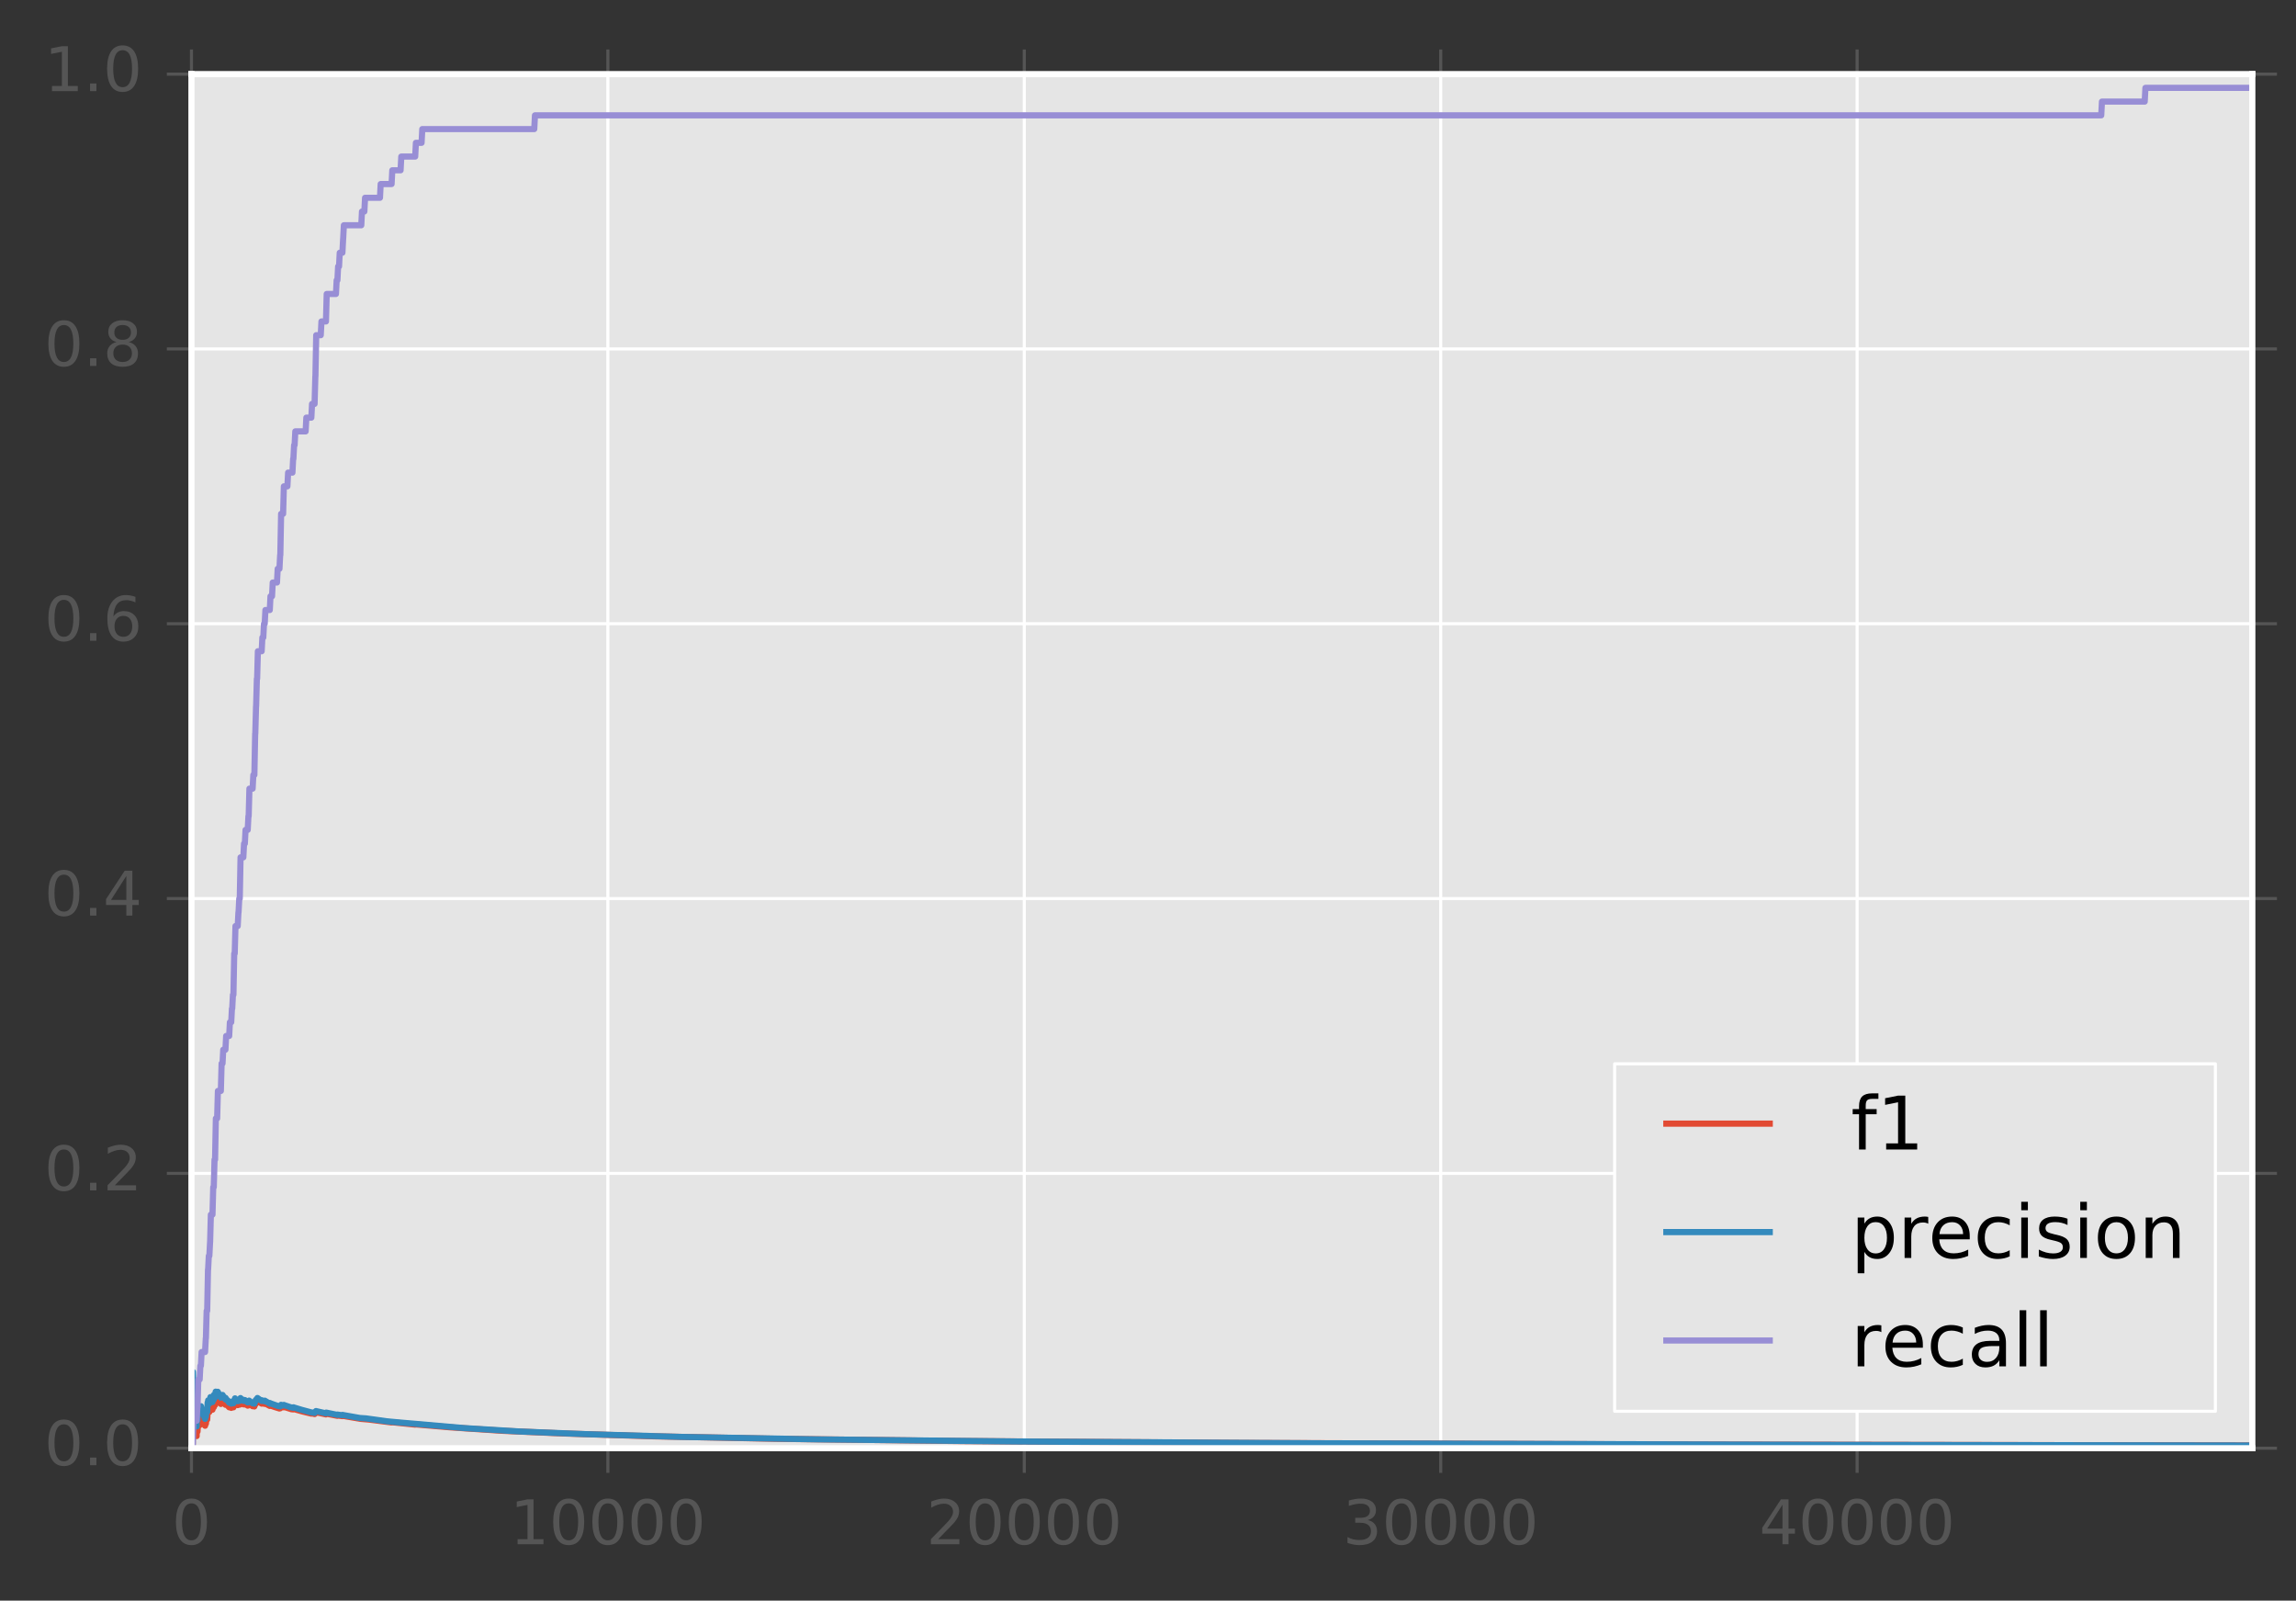 <?xml version="1.0" encoding="utf-8" standalone="no"?>
<!DOCTYPE svg PUBLIC "-//W3C//DTD SVG 1.1//EN"
  "http://www.w3.org/Graphics/SVG/1.1/DTD/svg11.dtd">
<!-- Created with matplotlib (http://matplotlib.org/) -->
<svg height="260pt" version="1.1" viewBox="0 0 373 260" width="373pt" xmlns="http://www.w3.org/2000/svg" xmlns:xlink="http://www.w3.org/1999/xlink">
 <rect x="0" y="0" width="373" height="260" fill="#333333" stroke="none"/>
 <defs>
  <style type="text/css">
*{stroke-linecap:butt;stroke-linejoin:round;stroke-miterlimit:100000;}
  </style>
 </defs>
 <g id="figure_1">
  <g id="patch_1">
   <path d="M 0 260.117 
L 373.103 260.117 
L 373.103 0 
L 0 0 
L 0 260.117 
z
" style="fill:none;"/>
  </g>
  <g id="axes_1">
   <g id="patch_2">
    <path d="M 31.103 235.239 
L 365.903 235.239 
L 365.903 12.039 
L 31.103 12.039 
z
" style="fill:#e5e5e5;"/>
   </g>
   <g id="matplotlib.axis_1">
    <g id="xtick_1">
     <g id="line2d_1">
      <path clip-path="url(#pf7f9f990ad)" d="M 31.103 235.239 
L 31.103 12.039 
" style="fill:none;stroke:#ffffff;stroke-linecap:square;stroke-width:0.5;"/>
     </g>
     <g id="line2d_2">
      <defs>
       <path d="M 0 0 
L 0 4 
" id="m8e91cf08fd" style="stroke:#555555;stroke-width:0.5;"/>
      </defs>
      <g>
       <use style="fill:#555555;stroke:#555555;stroke-width:0.5;" x="31.103" xlink:href="#m8e91cf08fd" y="235.239"/>
      </g>
     </g>
     <g id="line2d_3">
      <defs>
       <path d="M 0 0 
L 0 -4 
" id="m20cf283811" style="stroke:#555555;stroke-width:0.5;"/>
      </defs>
      <g>
       <use style="fill:#555555;stroke:#555555;stroke-width:0.5;" x="31.103" xlink:href="#m20cf283811" y="12.039"/>
      </g>
     </g>
     <g id="text_1">
      <!-- 0 -->
      <defs>
       <path d="M 31.781 66.406 
Q 24.172 66.406 20.328 58.906 
Q 16.5 51.422 16.5 36.375 
Q 16.5 21.391 20.328 13.891 
Q 24.172 6.391 31.781 6.391 
Q 39.453 6.391 43.281 13.891 
Q 47.125 21.391 47.125 36.375 
Q 47.125 51.422 43.281 58.906 
Q 39.453 66.406 31.781 66.406 
M 31.781 74.219 
Q 44.047 74.219 50.516 64.516 
Q 56.984 54.828 56.984 36.375 
Q 56.984 17.969 50.516 8.266 
Q 44.047 -1.422 31.781 -1.422 
Q 19.531 -1.422 13.062 8.266 
Q 6.594 17.969 6.594 36.375 
Q 6.594 54.828 13.062 64.516 
Q 19.531 74.219 31.781 74.219 
" id="BitstreamVeraSans-Roman-30"/>
      </defs>
      <g style="fill:#555555;" transform="translate(27.922 250.838)scale(0.1 -0.1)">
       <use xlink:href="#BitstreamVeraSans-Roman-30"/>
      </g>
     </g>
    </g>
    <g id="xtick_2">
     <g id="line2d_4">
      <path clip-path="url(#pf7f9f990ad)" d="M 98.753 235.239 
L 98.753 12.039 
" style="fill:none;stroke:#ffffff;stroke-linecap:square;stroke-width:0.5;"/>
     </g>
     <g id="line2d_5">
      <g>
       <use style="fill:#555555;stroke:#555555;stroke-width:0.5;" x="98.753" xlink:href="#m8e91cf08fd" y="235.239"/>
      </g>
     </g>
     <g id="line2d_6">
      <g>
       <use style="fill:#555555;stroke:#555555;stroke-width:0.5;" x="98.753" xlink:href="#m20cf283811" y="12.039"/>
      </g>
     </g>
     <g id="text_2">
      <!-- 10000 -->
      <defs>
       <path d="M 12.406 8.297 
L 28.516 8.297 
L 28.516 63.922 
L 10.984 60.406 
L 10.984 69.391 
L 28.422 72.906 
L 38.281 72.906 
L 38.281 8.297 
L 54.391 8.297 
L 54.391 0 
L 12.406 0 
z
" id="BitstreamVeraSans-Roman-31"/>
      </defs>
      <g style="fill:#555555;" transform="translate(82.847 250.838)scale(0.1 -0.1)">
       <use xlink:href="#BitstreamVeraSans-Roman-31"/>
       <use x="63.623" xlink:href="#BitstreamVeraSans-Roman-30"/>
       <use x="127.246" xlink:href="#BitstreamVeraSans-Roman-30"/>
       <use x="190.869" xlink:href="#BitstreamVeraSans-Roman-30"/>
       <use x="254.492" xlink:href="#BitstreamVeraSans-Roman-30"/>
      </g>
     </g>
    </g>
    <g id="xtick_3">
     <g id="line2d_7">
      <path clip-path="url(#pf7f9f990ad)" d="M 166.403 235.239 
L 166.403 12.039 
" style="fill:none;stroke:#ffffff;stroke-linecap:square;stroke-width:0.5;"/>
     </g>
     <g id="line2d_8">
      <g>
       <use style="fill:#555555;stroke:#555555;stroke-width:0.5;" x="166.403" xlink:href="#m8e91cf08fd" y="235.239"/>
      </g>
     </g>
     <g id="line2d_9">
      <g>
       <use style="fill:#555555;stroke:#555555;stroke-width:0.5;" x="166.403" xlink:href="#m20cf283811" y="12.039"/>
      </g>
     </g>
     <g id="text_3">
      <!-- 20000 -->
      <defs>
       <path d="M 19.188 8.297 
L 53.609 8.297 
L 53.609 0 
L 7.328 0 
L 7.328 8.297 
Q 12.938 14.109 22.625 23.891 
Q 32.328 33.688 34.812 36.531 
Q 39.547 41.844 41.422 45.531 
Q 43.312 49.219 43.312 52.781 
Q 43.312 58.594 39.234 62.25 
Q 35.156 65.922 28.609 65.922 
Q 23.969 65.922 18.812 64.312 
Q 13.672 62.703 7.812 59.422 
L 7.812 69.391 
Q 13.766 71.781 18.938 73 
Q 24.125 74.219 28.422 74.219 
Q 39.75 74.219 46.484 68.547 
Q 53.219 62.891 53.219 53.422 
Q 53.219 48.922 51.531 44.891 
Q 49.859 40.875 45.406 35.406 
Q 44.188 33.984 37.641 27.219 
Q 31.109 20.453 19.188 8.297 
" id="BitstreamVeraSans-Roman-32"/>
      </defs>
      <g style="fill:#555555;" transform="translate(150.497 250.838)scale(0.1 -0.1)">
       <use xlink:href="#BitstreamVeraSans-Roman-32"/>
       <use x="63.623" xlink:href="#BitstreamVeraSans-Roman-30"/>
       <use x="127.246" xlink:href="#BitstreamVeraSans-Roman-30"/>
       <use x="190.869" xlink:href="#BitstreamVeraSans-Roman-30"/>
       <use x="254.492" xlink:href="#BitstreamVeraSans-Roman-30"/>
      </g>
     </g>
    </g>
    <g id="xtick_4">
     <g id="line2d_10">
      <path clip-path="url(#pf7f9f990ad)" d="M 234.053 235.239 
L 234.053 12.039 
" style="fill:none;stroke:#ffffff;stroke-linecap:square;stroke-width:0.5;"/>
     </g>
     <g id="line2d_11">
      <g>
       <use style="fill:#555555;stroke:#555555;stroke-width:0.5;" x="234.053" xlink:href="#m8e91cf08fd" y="235.239"/>
      </g>
     </g>
     <g id="line2d_12">
      <g>
       <use style="fill:#555555;stroke:#555555;stroke-width:0.5;" x="234.053" xlink:href="#m20cf283811" y="12.039"/>
      </g>
     </g>
     <g id="text_4">
      <!-- 30000 -->
      <defs>
       <path d="M 40.578 39.312 
Q 47.656 37.797 51.625 33 
Q 55.609 28.219 55.609 21.188 
Q 55.609 10.406 48.188 4.484 
Q 40.766 -1.422 27.094 -1.422 
Q 22.516 -1.422 17.656 -0.516 
Q 12.797 0.391 7.625 2.203 
L 7.625 11.719 
Q 11.719 9.328 16.594 8.109 
Q 21.484 6.891 26.812 6.891 
Q 36.078 6.891 40.938 10.547 
Q 45.797 14.203 45.797 21.188 
Q 45.797 27.641 41.281 31.266 
Q 36.766 34.906 28.719 34.906 
L 20.219 34.906 
L 20.219 43.016 
L 29.109 43.016 
Q 36.375 43.016 40.234 45.922 
Q 44.094 48.828 44.094 54.297 
Q 44.094 59.906 40.109 62.906 
Q 36.141 65.922 28.719 65.922 
Q 24.656 65.922 20.016 65.031 
Q 15.375 64.156 9.812 62.312 
L 9.812 71.094 
Q 15.438 72.656 20.344 73.438 
Q 25.25 74.219 29.594 74.219 
Q 40.828 74.219 47.359 69.109 
Q 53.906 64.016 53.906 55.328 
Q 53.906 49.266 50.438 45.094 
Q 46.969 40.922 40.578 39.312 
" id="BitstreamVeraSans-Roman-33"/>
      </defs>
      <g style="fill:#555555;" transform="translate(218.147 250.838)scale(0.1 -0.1)">
       <use xlink:href="#BitstreamVeraSans-Roman-33"/>
       <use x="63.623" xlink:href="#BitstreamVeraSans-Roman-30"/>
       <use x="127.246" xlink:href="#BitstreamVeraSans-Roman-30"/>
       <use x="190.869" xlink:href="#BitstreamVeraSans-Roman-30"/>
       <use x="254.492" xlink:href="#BitstreamVeraSans-Roman-30"/>
      </g>
     </g>
    </g>
    <g id="xtick_5">
     <g id="line2d_13">
      <path clip-path="url(#pf7f9f990ad)" d="M 301.703 235.239 
L 301.703 12.039 
" style="fill:none;stroke:#ffffff;stroke-linecap:square;stroke-width:0.5;"/>
     </g>
     <g id="line2d_14">
      <g>
       <use style="fill:#555555;stroke:#555555;stroke-width:0.5;" x="301.703" xlink:href="#m8e91cf08fd" y="235.239"/>
      </g>
     </g>
     <g id="line2d_15">
      <g>
       <use style="fill:#555555;stroke:#555555;stroke-width:0.5;" x="301.703" xlink:href="#m20cf283811" y="12.039"/>
      </g>
     </g>
     <g id="text_5">
      <!-- 40000 -->
      <defs>
       <path d="M 37.797 64.312 
L 12.891 25.391 
L 37.797 25.391 
z
M 35.203 72.906 
L 47.609 72.906 
L 47.609 25.391 
L 58.016 25.391 
L 58.016 17.188 
L 47.609 17.188 
L 47.609 0 
L 37.797 0 
L 37.797 17.188 
L 4.891 17.188 
L 4.891 26.703 
z
" id="BitstreamVeraSans-Roman-34"/>
      </defs>
      <g style="fill:#555555;" transform="translate(285.797 250.838)scale(0.1 -0.1)">
       <use xlink:href="#BitstreamVeraSans-Roman-34"/>
       <use x="63.623" xlink:href="#BitstreamVeraSans-Roman-30"/>
       <use x="127.246" xlink:href="#BitstreamVeraSans-Roman-30"/>
       <use x="190.869" xlink:href="#BitstreamVeraSans-Roman-30"/>
       <use x="254.492" xlink:href="#BitstreamVeraSans-Roman-30"/>
      </g>
     </g>
    </g>
   </g>
   <g id="matplotlib.axis_2">
    <g id="ytick_1">
     <g id="line2d_16">
      <path clip-path="url(#pf7f9f990ad)" d="M 31.103 235.239 
L 365.903 235.239 
" style="fill:none;stroke:#ffffff;stroke-linecap:square;stroke-width:0.5;"/>
     </g>
     <g id="line2d_17">
      <defs>
       <path d="M 0 0 
L -4 0 
" id="m86bb3cccc8" style="stroke:#555555;stroke-width:0.5;"/>
      </defs>
      <g>
       <use style="fill:#555555;stroke:#555555;stroke-width:0.5;" x="31.103" xlink:href="#m86bb3cccc8" y="235.239"/>
      </g>
     </g>
     <g id="line2d_18">
      <defs>
       <path d="M 0 0 
L 4 0 
" id="m4f3bbe605b" style="stroke:#555555;stroke-width:0.5;"/>
      </defs>
      <g>
       <use style="fill:#555555;stroke:#555555;stroke-width:0.5;" x="365.903" xlink:href="#m4f3bbe605b" y="235.239"/>
      </g>
     </g>
     <g id="text_6">
      <!-- 0.0 -->
      <defs>
       <path d="M 10.688 12.406 
L 21 12.406 
L 21 0 
L 10.688 0 
z
" id="BitstreamVeraSans-Roman-2e"/>
      </defs>
      <g style="fill:#555555;" transform="translate(7.2 237.998)scale(0.1 -0.1)">
       <use xlink:href="#BitstreamVeraSans-Roman-30"/>
       <use x="63.623" xlink:href="#BitstreamVeraSans-Roman-2e"/>
       <use x="95.41" xlink:href="#BitstreamVeraSans-Roman-30"/>
      </g>
     </g>
    </g>
    <g id="ytick_2">
     <g id="line2d_19">
      <path clip-path="url(#pf7f9f990ad)" d="M 31.103 190.599 
L 365.903 190.599 
" style="fill:none;stroke:#ffffff;stroke-linecap:square;stroke-width:0.5;"/>
     </g>
     <g id="line2d_20">
      <g>
       <use style="fill:#555555;stroke:#555555;stroke-width:0.5;" x="31.103" xlink:href="#m86bb3cccc8" y="190.599"/>
      </g>
     </g>
     <g id="line2d_21">
      <g>
       <use style="fill:#555555;stroke:#555555;stroke-width:0.5;" x="365.903" xlink:href="#m4f3bbe605b" y="190.599"/>
      </g>
     </g>
     <g id="text_7">
      <!-- 0.2 -->
      <g style="fill:#555555;" transform="translate(7.2 193.358)scale(0.1 -0.1)">
       <use xlink:href="#BitstreamVeraSans-Roman-30"/>
       <use x="63.623" xlink:href="#BitstreamVeraSans-Roman-2e"/>
       <use x="95.41" xlink:href="#BitstreamVeraSans-Roman-32"/>
      </g>
     </g>
    </g>
    <g id="ytick_3">
     <g id="line2d_22">
      <path clip-path="url(#pf7f9f990ad)" d="M 31.103 145.959 
L 365.903 145.959 
" style="fill:none;stroke:#ffffff;stroke-linecap:square;stroke-width:0.5;"/>
     </g>
     <g id="line2d_23">
      <g>
       <use style="fill:#555555;stroke:#555555;stroke-width:0.5;" x="31.103" xlink:href="#m86bb3cccc8" y="145.959"/>
      </g>
     </g>
     <g id="line2d_24">
      <g>
       <use style="fill:#555555;stroke:#555555;stroke-width:0.5;" x="365.903" xlink:href="#m4f3bbe605b" y="145.959"/>
      </g>
     </g>
     <g id="text_8">
      <!-- 0.4 -->
      <g style="fill:#555555;" transform="translate(7.2 148.718)scale(0.1 -0.1)">
       <use xlink:href="#BitstreamVeraSans-Roman-30"/>
       <use x="63.623" xlink:href="#BitstreamVeraSans-Roman-2e"/>
       <use x="95.41" xlink:href="#BitstreamVeraSans-Roman-34"/>
      </g>
     </g>
    </g>
    <g id="ytick_4">
     <g id="line2d_25">
      <path clip-path="url(#pf7f9f990ad)" d="M 31.103 101.319 
L 365.903 101.319 
" style="fill:none;stroke:#ffffff;stroke-linecap:square;stroke-width:0.5;"/>
     </g>
     <g id="line2d_26">
      <g>
       <use style="fill:#555555;stroke:#555555;stroke-width:0.5;" x="31.103" xlink:href="#m86bb3cccc8" y="101.319"/>
      </g>
     </g>
     <g id="line2d_27">
      <g>
       <use style="fill:#555555;stroke:#555555;stroke-width:0.5;" x="365.903" xlink:href="#m4f3bbe605b" y="101.319"/>
      </g>
     </g>
     <g id="text_9">
      <!-- 0.6 -->
      <defs>
       <path d="M 33.016 40.375 
Q 26.375 40.375 22.484 35.828 
Q 18.609 31.297 18.609 23.391 
Q 18.609 15.531 22.484 10.953 
Q 26.375 6.391 33.016 6.391 
Q 39.656 6.391 43.531 10.953 
Q 47.406 15.531 47.406 23.391 
Q 47.406 31.297 43.531 35.828 
Q 39.656 40.375 33.016 40.375 
M 52.594 71.297 
L 52.594 62.312 
Q 48.875 64.062 45.094 64.984 
Q 41.312 65.922 37.594 65.922 
Q 27.828 65.922 22.672 59.328 
Q 17.531 52.734 16.797 39.406 
Q 19.672 43.656 24.016 45.922 
Q 28.375 48.188 33.594 48.188 
Q 44.578 48.188 50.953 41.516 
Q 57.328 34.859 57.328 23.391 
Q 57.328 12.156 50.688 5.359 
Q 44.047 -1.422 33.016 -1.422 
Q 20.359 -1.422 13.672 8.266 
Q 6.984 17.969 6.984 36.375 
Q 6.984 53.656 15.188 63.938 
Q 23.391 74.219 37.203 74.219 
Q 40.922 74.219 44.703 73.484 
Q 48.484 72.75 52.594 71.297 
" id="BitstreamVeraSans-Roman-36"/>
      </defs>
      <g style="fill:#555555;" transform="translate(7.2 104.078)scale(0.1 -0.1)">
       <use xlink:href="#BitstreamVeraSans-Roman-30"/>
       <use x="63.623" xlink:href="#BitstreamVeraSans-Roman-2e"/>
       <use x="95.41" xlink:href="#BitstreamVeraSans-Roman-36"/>
      </g>
     </g>
    </g>
    <g id="ytick_5">
     <g id="line2d_28">
      <path clip-path="url(#pf7f9f990ad)" d="M 31.103 56.679 
L 365.903 56.679 
" style="fill:none;stroke:#ffffff;stroke-linecap:square;stroke-width:0.5;"/>
     </g>
     <g id="line2d_29">
      <g>
       <use style="fill:#555555;stroke:#555555;stroke-width:0.5;" x="31.103" xlink:href="#m86bb3cccc8" y="56.679"/>
      </g>
     </g>
     <g id="line2d_30">
      <g>
       <use style="fill:#555555;stroke:#555555;stroke-width:0.5;" x="365.903" xlink:href="#m4f3bbe605b" y="56.679"/>
      </g>
     </g>
     <g id="text_10">
      <!-- 0.8 -->
      <defs>
       <path d="M 31.781 34.625 
Q 24.75 34.625 20.719 30.859 
Q 16.703 27.094 16.703 20.516 
Q 16.703 13.922 20.719 10.156 
Q 24.75 6.391 31.781 6.391 
Q 38.812 6.391 42.859 10.172 
Q 46.922 13.969 46.922 20.516 
Q 46.922 27.094 42.891 30.859 
Q 38.875 34.625 31.781 34.625 
M 21.922 38.812 
Q 15.578 40.375 12.031 44.719 
Q 8.5 49.078 8.5 55.328 
Q 8.5 64.062 14.719 69.141 
Q 20.953 74.219 31.781 74.219 
Q 42.672 74.219 48.875 69.141 
Q 55.078 64.062 55.078 55.328 
Q 55.078 49.078 51.531 44.719 
Q 48 40.375 41.703 38.812 
Q 48.828 37.156 52.797 32.312 
Q 56.781 27.484 56.781 20.516 
Q 56.781 9.906 50.312 4.234 
Q 43.844 -1.422 31.781 -1.422 
Q 19.734 -1.422 13.25 4.234 
Q 6.781 9.906 6.781 20.516 
Q 6.781 27.484 10.781 32.312 
Q 14.797 37.156 21.922 38.812 
M 18.312 54.391 
Q 18.312 48.734 21.844 45.562 
Q 25.391 42.391 31.781 42.391 
Q 38.141 42.391 41.719 45.562 
Q 45.312 48.734 45.312 54.391 
Q 45.312 60.062 41.719 63.234 
Q 38.141 66.406 31.781 66.406 
Q 25.391 66.406 21.844 63.234 
Q 18.312 60.062 18.312 54.391 
" id="BitstreamVeraSans-Roman-38"/>
      </defs>
      <g style="fill:#555555;" transform="translate(7.2 59.438)scale(0.1 -0.1)">
       <use xlink:href="#BitstreamVeraSans-Roman-30"/>
       <use x="63.623" xlink:href="#BitstreamVeraSans-Roman-2e"/>
       <use x="95.41" xlink:href="#BitstreamVeraSans-Roman-38"/>
      </g>
     </g>
    </g>
    <g id="ytick_6">
     <g id="line2d_31">
      <path clip-path="url(#pf7f9f990ad)" d="M 31.103 12.039 
L 365.903 12.039 
" style="fill:none;stroke:#ffffff;stroke-linecap:square;stroke-width:0.5;"/>
     </g>
     <g id="line2d_32">
      <g>
       <use style="fill:#555555;stroke:#555555;stroke-width:0.5;" x="31.103" xlink:href="#m86bb3cccc8" y="12.039"/>
      </g>
     </g>
     <g id="line2d_33">
      <g>
       <use style="fill:#555555;stroke:#555555;stroke-width:0.5;" x="365.903" xlink:href="#m4f3bbe605b" y="12.039"/>
      </g>
     </g>
     <g id="text_11">
      <!-- 1.0 -->
      <g style="fill:#555555;" transform="translate(7.2 14.798)scale(0.1 -0.1)">
       <use xlink:href="#BitstreamVeraSans-Roman-31"/>
       <use x="63.623" xlink:href="#BitstreamVeraSans-Roman-2e"/>
       <use x="95.41" xlink:href="#BitstreamVeraSans-Roman-30"/>
      </g>
     </g>
    </g>
   </g>
   <g id="line2d_34">
    <path clip-path="url(#pf7f9f990ad)" d="M 31.103 235.239 
L 31.293 235.239 
L 31.34 231.957 
L 31.414 232.202 
L 31.82 233.083 
L 31.949 233.264 
L 31.956 232.289 
L 32.064 232.484 
L 32.091 232.528 
L 32.186 230.963 
L 32.213 231.028 
L 32.436 231.494 
L 32.443 230.76 
L 32.551 230.988 
L 32.639 231.156 
L 32.646 230.49 
L 32.754 230.71 
L 33.315 231.589 
L 33.322 231.077 
L 33.43 231.226 
L 33.451 231.253 
L 33.532 230.387 
L 33.572 230.449 
L 33.66 230.579 
L 33.735 229.317 
L 33.782 229.401 
L 33.809 229.447 
L 33.816 229.014 
L 33.917 229.195 
L 34.012 229.354 
L 34.019 228.946 
L 34.12 229.118 
L 34.134 229.141 
L 34.188 228.427 
L 34.249 228.535 
L 34.519 228.978 
L 34.587 228.355 
L 34.634 228.432 
L 34.729 228.582 
L 34.756 227.927 
L 34.844 228.072 
L 34.939 228.222 
L 35.04 227.396 
L 35.061 227.43 
L 35.277 227.778 
L 35.379 227.322 
L 35.392 227.344 
L 35.879 228.048 
L 35.987 227.645 
L 35.994 227.655 
L 36.15 227.861 
L 36.157 227.606 
L 36.258 227.739 
L 36.623 228.18 
L 36.63 227.945 
L 36.732 228.062 
L 37.232 228.59 
L 37.239 228.375 
L 37.34 228.475 
L 37.564 228.687 
L 37.57 228.482 
L 37.672 228.576 
L 37.726 228.626 
L 37.733 228.425 
L 37.834 228.519 
L 37.922 228.597 
L 38.044 228.109 
L 38.132 228.191 
L 38.179 227.844 
L 38.247 227.908 
L 38.619 228.241 
L 38.626 228.063 
L 38.727 228.15 
L 38.754 228.173 
L 38.761 227.998 
L 38.863 228.085 
L 38.951 228.159 
L 39.066 227.729 
L 39.072 227.735 
L 39.532 228.114 
L 39.539 227.954 
L 39.641 228.034 
L 39.776 228.138 
L 39.783 227.982 
L 39.884 228.06 
L 40.243 228.322 
L 40.249 228.173 
L 40.351 228.245 
L 40.398 228.278 
L 40.466 228.025 
L 40.513 228.058 
L 41.041 228.415 
L 41.048 228.277 
L 41.149 228.343 
L 41.325 228.454 
L 41.44 228.114 
L 41.447 228.119 
L 41.474 228.136 
L 41.535 227.903 
L 41.589 227.939 
L 41.609 227.952 
L 41.684 227.732 
L 41.724 227.759 
L 41.772 227.79 
L 41.772 227.79 
L 41.772 227.79 
L 41.826 227.561 
L 41.887 227.602 
L 42.509 227.995 
L 42.516 227.874 
L 42.617 227.935 
L 43.003 228.039 
L 43.01 227.923 
L 43.111 227.981 
L 43.828 228.37 
L 43.835 228.261 
L 43.936 228.313 
L 44.66 228.559 
L 45.398 228.787 
L 45.404 228.689 
L 45.506 228.733 
L 45.54 228.748 
L 45.553 228.654 
L 45.655 228.499 
L 45.668 228.505 
L 46.108 228.598 
L 46.115 228.505 
L 46.216 228.548 
L 47.339 228.903 
L 47.664 228.934 
L 47.671 228.849 
L 47.779 228.889 
L 49.172 229.281 
L 50.58 229.622 
L 50.586 229.549 
L 50.695 229.579 
L 51.107 229.692 
L 51.121 229.623 
L 51.128 229.552 
L 51.236 229.581 
L 51.243 229.583 
L 51.243 229.583 
L 51.243 229.583 
L 51.337 229.392 
L 51.371 229.401 
L 52.954 229.744 
L 53.001 229.622 
L 53.076 229.641 
L 54.814 229.978 
L 54.821 229.917 
L 54.929 229.941 
L 55.626 230.027 
L 55.633 229.969 
L 55.741 229.992 
L 58.596 230.47 
L 59.942 230.585 
L 63.616 231.054 
L 63.731 231.023 
L 67.451 231.406 
L 67.566 231.377 
L 73.175 231.849 
L 81.665 232.41 
L 91.447 232.839 
L 106.073 233.303 
L 126.503 233.715 
L 156.188 234.074 
L 201.5 234.383 
L 275.232 234.641 
L 365.903 234.793 
L 365.903 234.793 
" style="fill:none;stroke:#e24a33;stroke-linecap:square;"/>
   </g>
   <g id="line2d_35">
    <path clip-path="url(#pf7f9f990ad)" d="M 31.103 235.239 
L 31.293 235.239 
L 31.34 222.839 
L 31.408 225.535 
L 31.658 229.861 
L 31.949 231.696 
L 31.956 229.967 
L 32.064 230.557 
L 32.091 230.684 
L 32.186 228.307 
L 32.206 228.434 
L 32.436 229.603 
L 32.443 228.509 
L 32.544 228.981 
L 32.639 229.365 
L 32.646 228.416 
L 32.747 228.836 
L 33.241 230.31 
L 33.315 230.476 
L 33.322 229.812 
L 33.43 230.063 
L 33.451 230.108 
L 33.532 229.039 
L 33.566 229.124 
L 33.66 229.35 
L 33.735 227.799 
L 33.782 227.93 
L 33.809 228.003 
L 33.816 227.466 
L 33.917 227.746 
L 34.012 227.989 
L 34.019 227.489 
L 34.12 227.749 
L 34.134 227.782 
L 34.188 226.936 
L 34.249 227.097 
L 34.519 227.74 
L 34.587 227.02 
L 34.634 227.13 
L 34.729 227.342 
L 34.756 226.575 
L 34.844 226.778 
L 34.939 226.987 
L 35.04 226.051 
L 35.061 226.098 
L 35.277 226.571 
L 35.379 226.071 
L 35.392 226.1 
L 35.879 227.031 
L 35.987 226.595 
L 35.994 226.607 
L 36.15 226.873 
L 36.157 226.586 
L 36.258 226.756 
L 36.623 227.316 
L 36.63 227.053 
L 36.732 227.201 
L 37.232 227.856 
L 37.239 227.619 
L 37.34 227.743 
L 37.564 228.001 
L 37.57 227.776 
L 37.672 227.891 
L 37.726 227.951 
L 37.733 227.731 
L 37.834 227.844 
L 37.922 227.939 
L 38.044 227.415 
L 38.132 227.513 
L 38.179 227.138 
L 38.247 227.215 
L 38.619 227.612 
L 38.626 227.418 
L 38.727 227.522 
L 38.754 227.549 
L 38.761 227.359 
L 38.863 227.462 
L 38.951 227.549 
L 39.066 227.092 
L 39.072 227.099 
L 39.532 227.543 
L 39.539 227.37 
L 39.641 227.463 
L 39.776 227.585 
L 39.783 227.417 
L 39.884 227.507 
L 40.243 227.81 
L 40.249 227.651 
L 40.351 227.734 
L 40.398 227.772 
L 40.466 227.504 
L 40.513 227.543 
L 41.041 227.951 
L 41.048 227.804 
L 41.149 227.879 
L 41.325 228.006 
L 41.44 227.648 
L 41.447 227.653 
L 41.474 227.673 
L 41.535 227.428 
L 41.589 227.468 
L 41.609 227.483 
L 41.684 227.252 
L 41.724 227.283 
L 41.772 227.318 
L 41.826 227.077 
L 41.887 227.123 
L 42.509 227.565 
L 42.516 227.438 
L 42.617 227.506 
L 42.955 227.6 
L 43.003 227.63 
L 43.003 227.63 
L 43.003 227.63 
L 43.01 227.508 
L 43.111 227.573 
L 43.828 228.005 
L 43.835 227.89 
L 43.936 227.948 
L 44.545 228.166 
L 45.262 228.417 
L 45.54 228.444 
L 45.655 228.186 
L 45.661 228.19 
L 46.108 228.299 
L 46.115 228.201 
L 46.216 228.248 
L 47.217 228.589 
L 47.664 228.677 
L 47.671 228.589 
L 47.772 228.629 
L 49.037 229.011 
L 50.532 229.412 
L 51.107 229.504 
L 51.128 229.359 
L 51.229 229.389 
L 51.303 229.336 
L 51.337 229.197 
L 51.425 229.223 
L 52.954 229.574 
L 53.001 229.449 
L 53.076 229.468 
L 54.814 229.828 
L 54.821 229.766 
L 54.929 229.791 
L 55.626 229.884 
L 55.633 229.824 
L 55.741 229.847 
L 58.447 230.326 
L 59.455 230.394 
L 62.946 230.877 
L 65.408 231.102 
L 68.52 231.366 
L 75.441 231.97 
L 84.418 232.521 
L 94.89 232.943 
L 110.558 233.396 
L 132.612 233.796 
L 164.969 234.145 
L 214.969 234.443 
L 297.658 234.69 
L 365.903 234.793 
L 365.903 234.793 
" style="fill:none;stroke:#348abd;stroke-linecap:square;"/>
   </g>
   <g id="line2d_36">
    <path clip-path="url(#pf7f9f990ad)" d="M 31.103 235.239 
L 31.293 235.239 
L 31.414 230.775 
L 31.949 230.775 
L 32.064 228.543 
L 32.091 228.543 
L 32.213 224.079 
L 32.436 224.079 
L 32.551 221.847 
L 32.639 221.847 
L 32.754 219.615 
L 33.315 219.615 
L 33.43 217.383 
L 33.451 217.383 
L 33.572 212.919 
L 33.66 212.919 
L 33.789 206.223 
L 33.809 206.223 
L 33.924 203.991 
L 34.012 203.991 
L 34.127 201.759 
L 34.134 201.759 
L 34.256 197.295 
L 34.519 197.295 
L 34.641 192.831 
L 34.729 192.831 
L 34.851 188.367 
L 34.939 188.367 
L 35.067 181.671 
L 35.277 181.671 
L 35.399 177.207 
L 35.879 177.207 
L 36.001 172.743 
L 36.15 172.743 
L 36.265 170.511 
L 36.623 170.511 
L 36.738 168.279 
L 37.232 168.279 
L 37.347 166.047 
L 37.564 166.047 
L 37.679 163.815 
L 37.726 163.815 
L 37.841 161.583 
L 37.922 161.583 
L 38.051 154.887 
L 38.132 154.887 
L 38.254 150.423 
L 38.619 150.423 
L 38.734 148.191 
L 38.754 148.191 
L 38.869 145.959 
L 38.951 145.959 
L 39.079 139.263 
L 39.532 139.263 
L 39.647 137.031 
L 39.776 137.031 
L 39.891 134.799 
L 40.243 134.799 
L 40.358 132.567 
L 40.398 132.567 
L 40.52 128.103 
L 41.041 128.103 
L 41.156 125.871 
L 41.325 125.871 
L 41.454 119.175 
L 41.474 119.175 
L 41.596 114.711 
L 41.609 114.711 
L 41.731 110.247 
L 41.772 110.247 
L 41.893 105.783 
L 42.509 105.783 
L 42.624 103.551 
L 42.773 103.551 
L 42.888 101.319 
L 43.003 101.319 
L 43.118 99.087 
L 43.828 99.087 
L 43.943 96.855 
L 44.193 96.855 
L 44.308 94.623 
L 44.998 94.623 
L 45.113 92.391 
L 45.398 92.391 
L 45.513 90.159 
L 45.54 90.159 
L 45.668 83.463 
L 45.993 83.463 
L 46.115 78.999 
L 46.69 78.999 
L 46.805 76.767 
L 47.508 76.767 
L 47.623 74.535 
L 47.664 74.535 
L 47.779 72.303 
L 47.86 72.303 
L 47.975 70.071 
L 49.653 70.071 
L 49.768 67.839 
L 50.58 67.839 
L 50.695 65.607 
L 51.107 65.607 
L 51.229 61.143 
L 51.243 61.143 
L 51.371 54.447 
L 52.108 54.447 
L 52.223 52.215 
L 52.954 52.215 
L 53.076 47.751 
L 54.578 47.751 
L 54.693 45.519 
L 54.814 45.519 
L 54.929 43.287 
L 55.078 43.287 
L 55.193 41.055 
L 55.626 41.055 
L 55.741 38.823 
L 55.748 38.823 
L 55.863 36.591 
L 58.691 36.591 
L 58.806 34.359 
L 59.191 34.359 
L 59.306 32.127 
L 61.728 32.127 
L 61.843 29.895 
L 63.616 29.895 
L 63.731 27.663 
L 65.077 27.663 
L 65.192 25.431 
L 67.451 25.431 
L 67.566 23.199 
L 68.487 23.199 
L 68.602 20.967 
L 86.793 20.967 
L 86.908 18.735 
L 341.36 18.735 
L 341.475 16.503 
L 348.422 16.503 
L 348.537 14.271 
L 365.903 14.271 
L 365.903 14.271 
" style="fill:none;stroke:#988ed5;stroke-linecap:square;"/>
   </g>
   <g id="patch_3">
    <path d="M 31.103 12.039 
L 365.903 12.039 
" style="fill:none;stroke:#ffffff;stroke-linecap:square;stroke-linejoin:miter;"/>
   </g>
   <g id="patch_4">
    <path d="M 365.903 235.239 
L 365.903 12.039 
" style="fill:none;stroke:#ffffff;stroke-linecap:square;stroke-linejoin:miter;"/>
   </g>
   <g id="patch_5">
    <path d="M 31.103 235.239 
L 365.903 235.239 
" style="fill:none;stroke:#ffffff;stroke-linecap:square;stroke-linejoin:miter;"/>
   </g>
   <g id="patch_6">
    <path d="M 31.103 235.239 
L 31.103 12.039 
" style="fill:none;stroke:#ffffff;stroke-linecap:square;stroke-linejoin:miter;"/>
   </g>
   <g id="legend_1">
    <g id="patch_7">
     <path d="M 262.308 229.239 
L 359.903 229.239 
L 359.903 172.798 
L 262.308 172.798 
z
" style="fill:#e5e5e5;stroke:#ffffff;stroke-linejoin:miter;stroke-width:0.5;"/>
    </g>
    <g id="line2d_37">
     <path d="M 270.707 182.516 
L 287.507 182.516 
" style="fill:none;stroke:#e24a33;stroke-linecap:square;"/>
    </g>
    <g id="line2d_38"/>
    <g id="text_12">
     <!-- f1 -->
     <defs>
      <path d="M 37.109 75.984 
L 37.109 68.5 
L 28.516 68.5 
Q 23.688 68.5 21.797 66.547 
Q 19.922 64.594 19.922 59.516 
L 19.922 54.688 
L 34.719 54.688 
L 34.719 47.703 
L 19.922 47.703 
L 19.922 0 
L 10.891 0 
L 10.891 47.703 
L 2.297 47.703 
L 2.297 54.688 
L 10.891 54.688 
L 10.891 58.5 
Q 10.891 67.625 15.141 71.797 
Q 19.391 75.984 28.609 75.984 
z
" id="BitstreamVeraSans-Roman-66"/>
     </defs>
     <g transform="translate(300.707 186.716)scale(0.12 -0.12)">
      <use xlink:href="#BitstreamVeraSans-Roman-66"/>
      <use x="35.205" xlink:href="#BitstreamVeraSans-Roman-31"/>
     </g>
    </g>
    <g id="line2d_39">
     <path d="M 270.707 200.13 
L 287.507 200.13 
" style="fill:none;stroke:#348abd;stroke-linecap:square;"/>
    </g>
    <g id="line2d_40"/>
    <g id="text_13">
     <!-- precision -->
     <defs>
      <path d="M 54.891 33.016 
L 54.891 0 
L 45.906 0 
L 45.906 32.719 
Q 45.906 40.484 42.875 44.328 
Q 39.844 48.188 33.797 48.188 
Q 26.516 48.188 22.312 43.547 
Q 18.109 38.922 18.109 30.906 
L 18.109 0 
L 9.078 0 
L 9.078 54.688 
L 18.109 54.688 
L 18.109 46.188 
Q 21.344 51.125 25.703 53.562 
Q 30.078 56 35.797 56 
Q 45.219 56 50.047 50.172 
Q 54.891 44.344 54.891 33.016 
" id="BitstreamVeraSans-Roman-6e"/>
      <path d="M 30.609 48.391 
Q 23.391 48.391 19.188 42.75 
Q 14.984 37.109 14.984 27.297 
Q 14.984 17.484 19.156 11.844 
Q 23.344 6.203 30.609 6.203 
Q 37.797 6.203 41.984 11.859 
Q 46.188 17.531 46.188 27.297 
Q 46.188 37.016 41.984 42.703 
Q 37.797 48.391 30.609 48.391 
M 30.609 56 
Q 42.328 56 49.016 48.375 
Q 55.719 40.766 55.719 27.297 
Q 55.719 13.875 49.016 6.219 
Q 42.328 -1.422 30.609 -1.422 
Q 18.844 -1.422 12.172 6.219 
Q 5.516 13.875 5.516 27.297 
Q 5.516 40.766 12.172 48.375 
Q 18.844 56 30.609 56 
" id="BitstreamVeraSans-Roman-6f"/>
      <path d="M 9.422 54.688 
L 18.406 54.688 
L 18.406 0 
L 9.422 0 
z
M 9.422 75.984 
L 18.406 75.984 
L 18.406 64.594 
L 9.422 64.594 
z
" id="BitstreamVeraSans-Roman-69"/>
      <path d="M 18.109 8.203 
L 18.109 -20.797 
L 9.078 -20.797 
L 9.078 54.688 
L 18.109 54.688 
L 18.109 46.391 
Q 20.953 51.266 25.266 53.625 
Q 29.594 56 35.594 56 
Q 45.562 56 51.781 48.094 
Q 58.016 40.188 58.016 27.297 
Q 58.016 14.406 51.781 6.484 
Q 45.562 -1.422 35.594 -1.422 
Q 29.594 -1.422 25.266 0.953 
Q 20.953 3.328 18.109 8.203 
M 48.688 27.297 
Q 48.688 37.203 44.609 42.844 
Q 40.531 48.484 33.406 48.484 
Q 26.266 48.484 22.188 42.844 
Q 18.109 37.203 18.109 27.297 
Q 18.109 17.391 22.188 11.75 
Q 26.266 6.109 33.406 6.109 
Q 40.531 6.109 44.609 11.75 
Q 48.688 17.391 48.688 27.297 
" id="BitstreamVeraSans-Roman-70"/>
      <path d="M 56.203 29.594 
L 56.203 25.203 
L 14.891 25.203 
Q 15.484 15.922 20.484 11.062 
Q 25.484 6.203 34.422 6.203 
Q 39.594 6.203 44.453 7.469 
Q 49.312 8.734 54.109 11.281 
L 54.109 2.781 
Q 49.266 0.734 44.188 -0.344 
Q 39.109 -1.422 33.891 -1.422 
Q 20.797 -1.422 13.156 6.188 
Q 5.516 13.812 5.516 26.812 
Q 5.516 40.234 12.766 48.109 
Q 20.016 56 32.328 56 
Q 43.359 56 49.781 48.891 
Q 56.203 41.797 56.203 29.594 
M 47.219 32.234 
Q 47.125 39.594 43.094 43.984 
Q 39.062 48.391 32.422 48.391 
Q 24.906 48.391 20.391 44.141 
Q 15.875 39.891 15.188 32.172 
z
" id="BitstreamVeraSans-Roman-65"/>
      <path d="M 41.109 46.297 
Q 39.594 47.172 37.812 47.578 
Q 36.031 48 33.891 48 
Q 26.266 48 22.188 43.047 
Q 18.109 38.094 18.109 28.812 
L 18.109 0 
L 9.078 0 
L 9.078 54.688 
L 18.109 54.688 
L 18.109 46.188 
Q 20.953 51.172 25.484 53.578 
Q 30.031 56 36.531 56 
Q 37.453 56 38.578 55.875 
Q 39.703 55.766 41.062 55.516 
z
" id="BitstreamVeraSans-Roman-72"/>
      <path d="M 44.281 53.078 
L 44.281 44.578 
Q 40.484 46.531 36.375 47.5 
Q 32.281 48.484 27.875 48.484 
Q 21.188 48.484 17.844 46.438 
Q 14.5 44.391 14.5 40.281 
Q 14.5 37.156 16.891 35.375 
Q 19.281 33.594 26.516 31.984 
L 29.594 31.297 
Q 39.156 29.25 43.188 25.516 
Q 47.219 21.781 47.219 15.094 
Q 47.219 7.469 41.188 3.016 
Q 35.156 -1.422 24.609 -1.422 
Q 20.219 -1.422 15.453 -0.562 
Q 10.688 0.297 5.422 2 
L 5.422 11.281 
Q 10.406 8.688 15.234 7.391 
Q 20.062 6.109 24.812 6.109 
Q 31.156 6.109 34.562 8.281 
Q 37.984 10.453 37.984 14.406 
Q 37.984 18.062 35.516 20.016 
Q 33.062 21.969 24.703 23.781 
L 21.578 24.516 
Q 13.234 26.266 9.516 29.906 
Q 5.812 33.547 5.812 39.891 
Q 5.812 47.609 11.281 51.797 
Q 16.75 56 26.812 56 
Q 31.781 56 36.172 55.266 
Q 40.578 54.547 44.281 53.078 
" id="BitstreamVeraSans-Roman-73"/>
      <path d="M 48.781 52.594 
L 48.781 44.188 
Q 44.969 46.297 41.141 47.344 
Q 37.312 48.391 33.406 48.391 
Q 24.656 48.391 19.812 42.844 
Q 14.984 37.312 14.984 27.297 
Q 14.984 17.281 19.812 11.734 
Q 24.656 6.203 33.406 6.203 
Q 37.312 6.203 41.141 7.25 
Q 44.969 8.297 48.781 10.406 
L 48.781 2.094 
Q 45.016 0.344 40.984 -0.531 
Q 36.969 -1.422 32.422 -1.422 
Q 20.062 -1.422 12.781 6.344 
Q 5.516 14.109 5.516 27.297 
Q 5.516 40.672 12.859 48.328 
Q 20.219 56 33.016 56 
Q 37.156 56 41.109 55.141 
Q 45.062 54.297 48.781 52.594 
" id="BitstreamVeraSans-Roman-63"/>
     </defs>
     <g transform="translate(300.707 204.33)scale(0.12 -0.12)">
      <use xlink:href="#BitstreamVeraSans-Roman-70"/>
      <use x="63.477" xlink:href="#BitstreamVeraSans-Roman-72"/>
      <use x="104.559" xlink:href="#BitstreamVeraSans-Roman-65"/>
      <use x="166.082" xlink:href="#BitstreamVeraSans-Roman-63"/>
      <use x="221.062" xlink:href="#BitstreamVeraSans-Roman-69"/>
      <use x="248.846" xlink:href="#BitstreamVeraSans-Roman-73"/>
      <use x="300.945" xlink:href="#BitstreamVeraSans-Roman-69"/>
      <use x="328.729" xlink:href="#BitstreamVeraSans-Roman-6f"/>
      <use x="389.91" xlink:href="#BitstreamVeraSans-Roman-6e"/>
     </g>
    </g>
    <g id="line2d_41">
     <path d="M 270.707 217.743 
L 287.507 217.743 
" style="fill:none;stroke:#988ed5;stroke-linecap:square;"/>
    </g>
    <g id="line2d_42"/>
    <g id="text_14">
     <!-- recall -->
     <defs>
      <path d="M 34.281 27.484 
Q 23.391 27.484 19.188 25 
Q 14.984 22.516 14.984 16.5 
Q 14.984 11.719 18.141 8.906 
Q 21.297 6.109 26.703 6.109 
Q 34.188 6.109 38.703 11.406 
Q 43.219 16.703 43.219 25.484 
L 43.219 27.484 
z
M 52.203 31.203 
L 52.203 0 
L 43.219 0 
L 43.219 8.297 
Q 40.141 3.328 35.547 0.953 
Q 30.953 -1.422 24.312 -1.422 
Q 15.922 -1.422 10.953 3.297 
Q 6 8.016 6 15.922 
Q 6 25.141 12.172 29.828 
Q 18.359 34.516 30.609 34.516 
L 43.219 34.516 
L 43.219 35.406 
Q 43.219 41.609 39.141 45 
Q 35.062 48.391 27.688 48.391 
Q 23 48.391 18.547 47.266 
Q 14.109 46.141 10.016 43.891 
L 10.016 52.203 
Q 14.938 54.109 19.578 55.047 
Q 24.219 56 28.609 56 
Q 40.484 56 46.344 49.844 
Q 52.203 43.703 52.203 31.203 
" id="BitstreamVeraSans-Roman-61"/>
      <path d="M 9.422 75.984 
L 18.406 75.984 
L 18.406 0 
L 9.422 0 
z
" id="BitstreamVeraSans-Roman-6c"/>
     </defs>
     <g transform="translate(300.707 221.943)scale(0.12 -0.12)">
      <use xlink:href="#BitstreamVeraSans-Roman-72"/>
      <use x="41.082" xlink:href="#BitstreamVeraSans-Roman-65"/>
      <use x="102.605" xlink:href="#BitstreamVeraSans-Roman-63"/>
      <use x="157.586" xlink:href="#BitstreamVeraSans-Roman-61"/>
      <use x="218.865" xlink:href="#BitstreamVeraSans-Roman-6c"/>
      <use x="246.648" xlink:href="#BitstreamVeraSans-Roman-6c"/>
     </g>
    </g>
   </g>
  </g>
 </g>
 <defs>
  <clipPath id="pf7f9f990ad">
   <rect height="223.2" width="334.8" x="31.103" y="12.039"/>
  </clipPath>
 </defs>
</svg>
